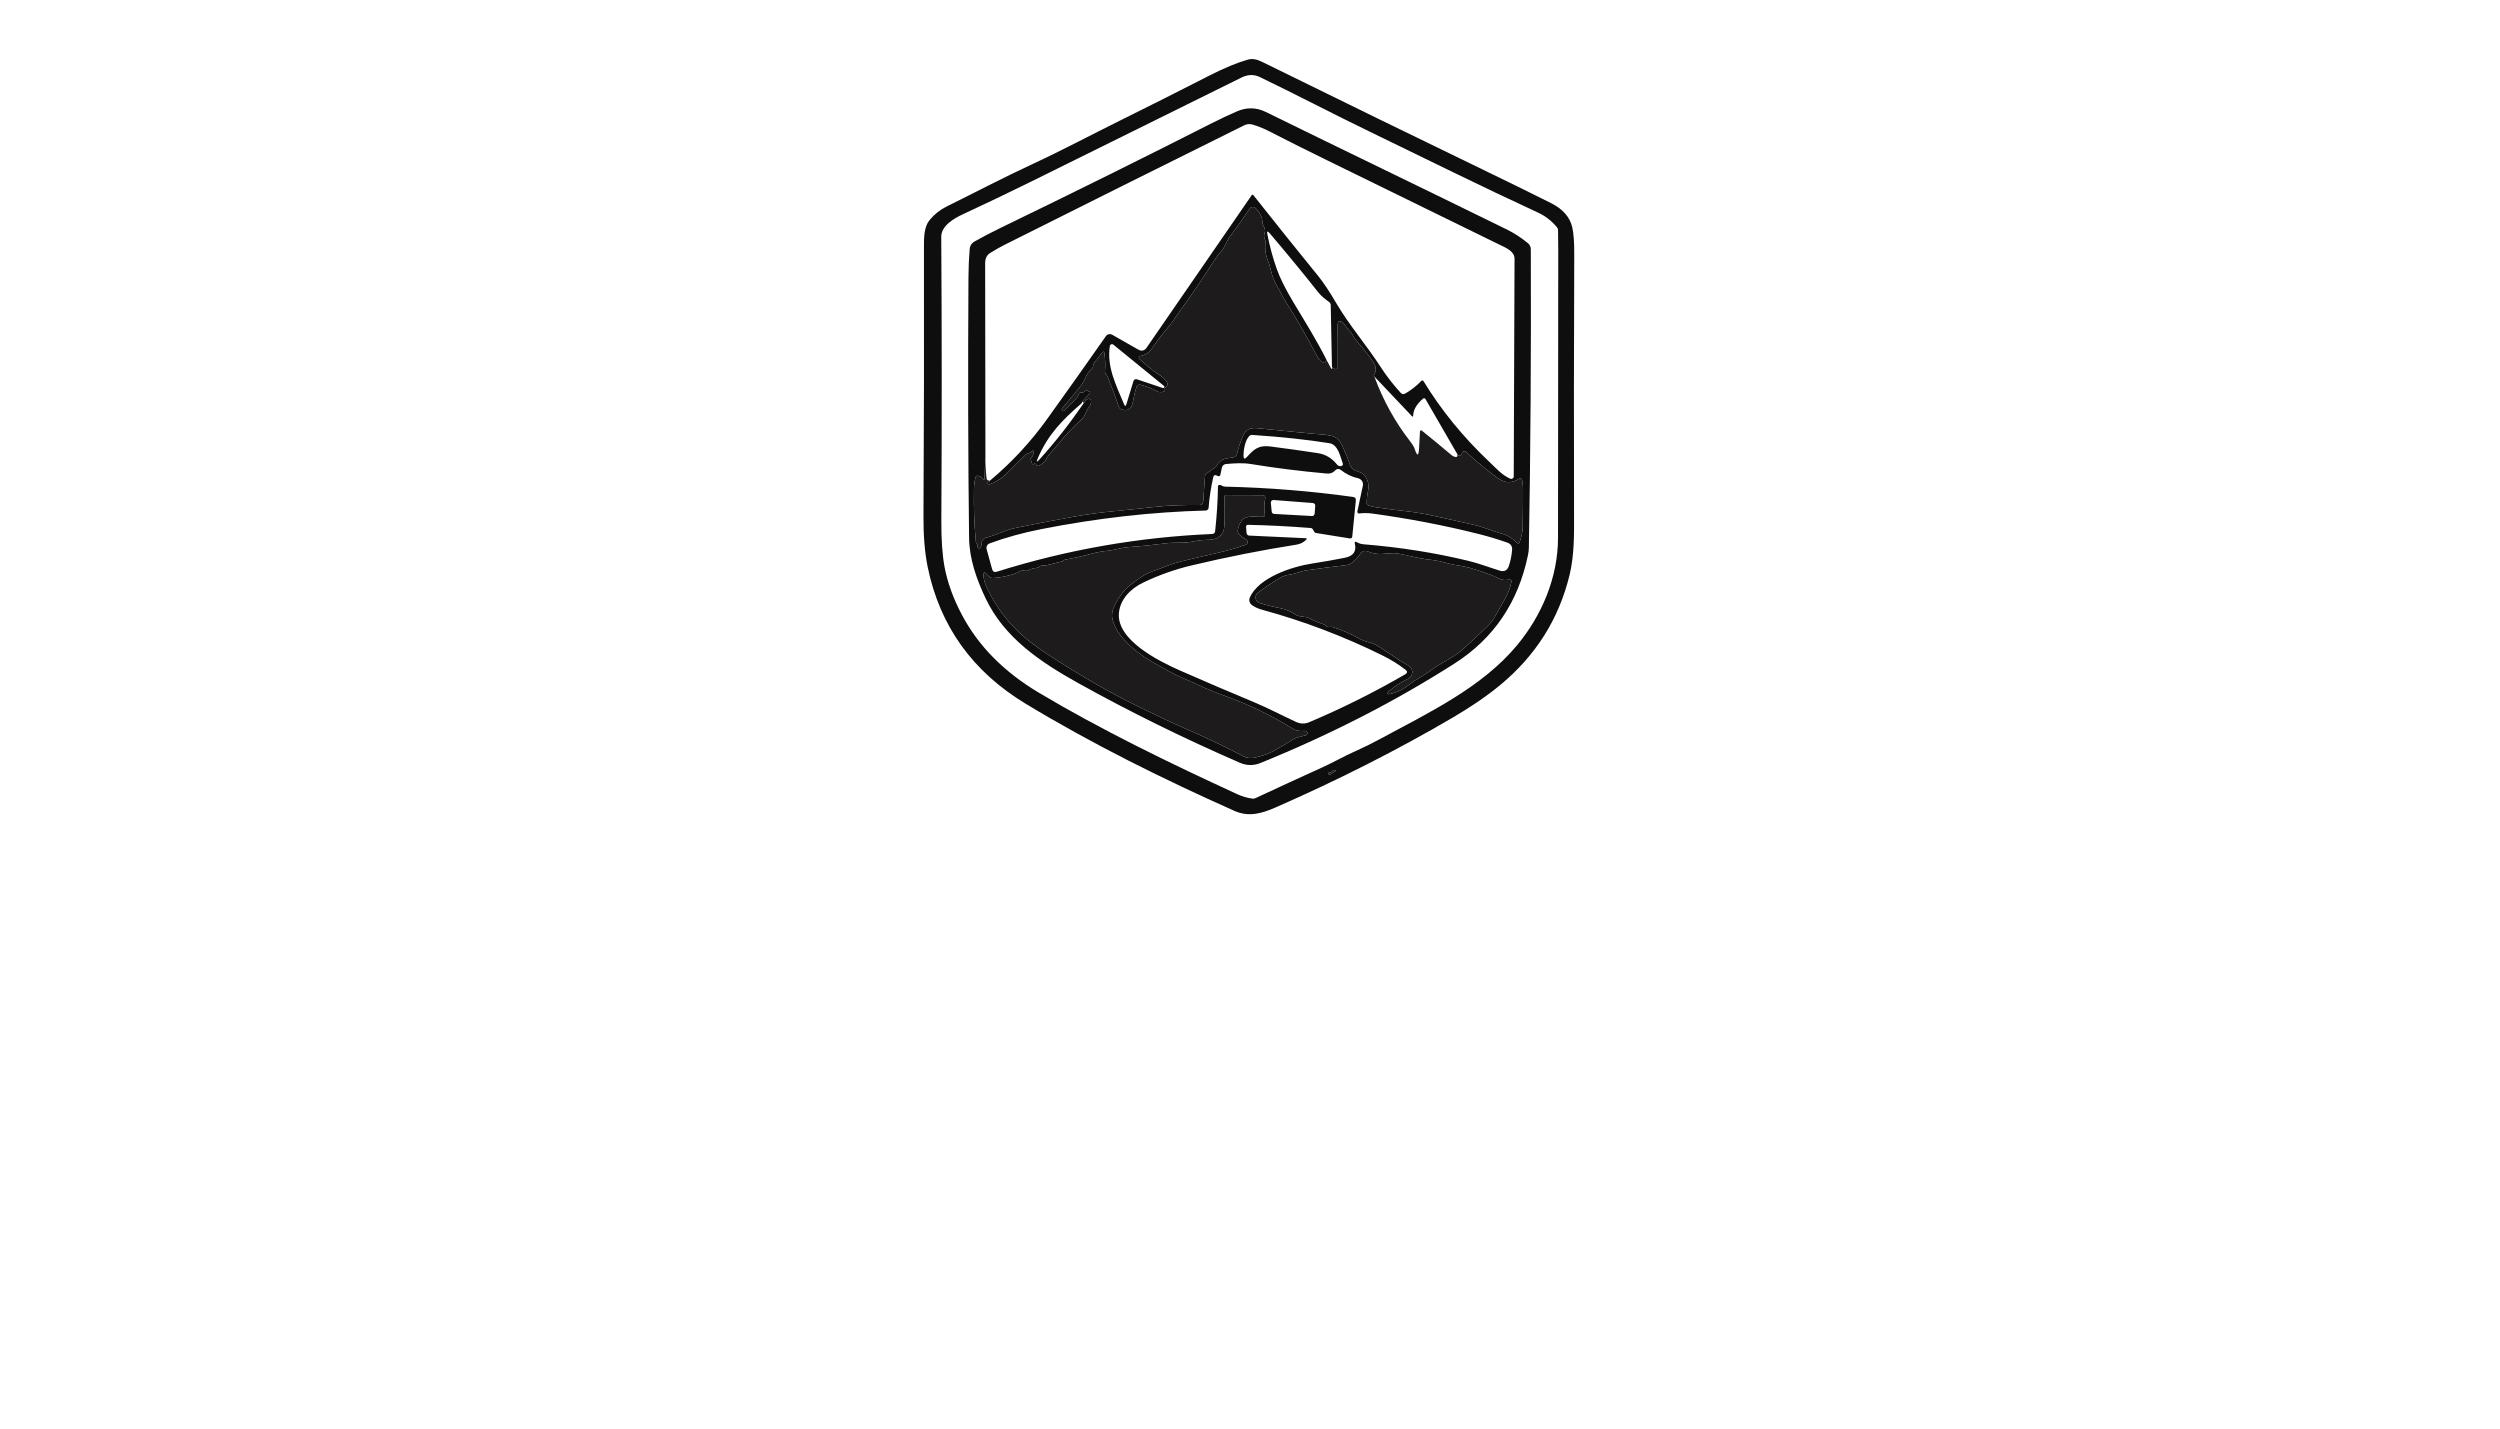 <?xml version="1.0" encoding="utf-8"?>
<svg xmlns="http://www.w3.org/2000/svg" width="490pt" height="280pt" viewBox="0 0 490 280" version="1.1" xmlns:xlink="http://www.w3.org/1999/xlink">
	<g id="surface2">
		<path d="M 237.171 14.746 Q 241.391 12.599 244.581 11.684 Q 245.779 11.342 247.319 12.101 Q 271.795 24.136 291.193 33.514 Q 297.608 36.611 303.987 39.801 Q 307.472 41.537 308.167 44.565 Q 308.566 46.302 308.554 49.839 Q 308.444 77.07 308.514 100.602 C 308.525 104.631 308.589 108.729 307.64 112.677 Q 304.496 125.674 293.92 134.363 C 291.107 136.678 287.917 138.774 284.75 140.638 Q 268.518 150.155 249.93 158.294 C 247.354 159.417 244.784 160.193 241.97 158.942 C 227.909 152.673 214.056 145.819 201.014 137.923 Q 185.384 128.464 181.823 111.12 Q 180.967 106.929 181.001 101.192 Q 181.152 74.812 181.094 48.183 C 181.088 46.574 181.117 44.449 182.188 43.147 Q 183.595 41.433 185.557 40.466 C 191.219 37.67 196.591 34.834 202.501 32.096 C 208.261 29.427 213.772 26.469 219.469 23.661 C 225.385 20.749 231.214 17.774 237.171 14.746 Z M 242.497 155.66 Q 243.933 156.32 245.484 156.534 C 245.675 156.557 245.872 156.528 246.046 156.447 Q 252.761 153.316 259.244 150.375 C 261.421 149.385 263.453 148.204 265.647 147.231 Q 268.015 146.184 270.429 144.875 C 279.934 139.729 290.464 134.779 297.388 126.415 C 302.227 120.573 305.359 113.152 305.371 105.435 Q 305.388 77.145 305.417 48.883 Q 305.417 47.072 305.376 45.086 Q 305.371 44.797 305.185 44.571 Q 303.605 42.666 301.504 41.694 C 290.036 36.397 279.477 31.135 268.541 25.844 C 261.114 22.254 254.098 18.555 246.92 15.099 Q 245.206 14.272 243.336 15.198 Q 222.45 25.56 201.714 35.783 Q 195.624 38.788 188.724 41.995 C 187.016 42.788 184.469 44.247 184.486 46.412 Q 184.66 73.695 184.504 101.864 Q 184.469 107.595 185.135 111.143 Q 185.997 115.717 188.533 120.51 Q 193.366 129.651 203.549 135.729 C 215.868 143.081 229.188 149.53 242.497 155.66 Z M 260.732 151.382 Q 260.535 151.359 260.391 151.469 Q 260.176 151.643 260.477 151.805 C 260.553 151.845 260.64 151.845 260.709 151.799 L 261.682 151.191 Q 262.035 150.965 261.618 150.942 Q 261.218 150.913 261.004 151.255 Q 260.912 151.405 260.732 151.382 Z" style="fill:#0f0e0f;"/>
		<path d="M 248.078 21.936 C 263.152 29.34 279.303 37.103 295.263 44.941 Q 297.492 46.03 299.46 47.65 C 299.825 47.946 300.039 48.391 300.039 48.866 Q 300.155 79.223 299.657 107.282 Q 299.645 108.012 299.495 108.747 Q 296.635 122.698 285.034 130.085 Q 267.534 141.234 247.053 149.547 Q 245.015 150.375 242.983 149.489 Q 226.276 142.212 211.353 133.9 C 203.954 129.778 196.869 125.048 193.187 117.291 C 191.433 113.592 189.997 109.615 189.939 105.424 Q 189.65 82.025 189.818 54.337 Q 189.835 51.599 190.055 48.779 C 190.102 48.183 190.443 47.656 190.958 47.361 Q 193.476 45.943 196.024 44.71 Q 217.888 34.116 237.409 24.2 Q 239.898 22.932 242.416 21.838 Q 245.316 20.581 248.078 21.936 Z M 193.141 89.365 L 192.967 93.73 Q 192.944 94.338 192.614 93.823 Q 192.267 93.279 191.589 93.25 Q 191.317 93.232 191.236 93.499 Q 190.929 94.552 190.9 95.727 Q 190.767 100.995 191.277 106.24 Q 191.3 106.46 191.456 106.611 Q 191.589 106.732 191.572 106.906 C 191.56 107.051 191.589 107.195 191.647 107.328 Q 191.688 107.409 191.769 107.444 Q 192.081 107.572 192.238 107.271 Q 192.423 106.894 192.411 106.495 C 192.388 105.98 192.735 105.522 193.233 105.395 C 195.271 104.874 197.014 103.896 199.126 103.456 Q 204.753 102.292 210.507 101.262 Q 214.346 100.579 218.305 100.196 Q 222.195 99.82 226.207 99.369 Q 230.323 98.911 235.145 98.987 C 235.498 98.992 235.799 98.72 235.822 98.361 L 236.176 93.377 Q 236.199 93.007 236.506 92.792 L 238.179 91.606 Q 238.398 91.449 238.526 91.212 C 239.29 89.8 240.349 89.892 241.756 89.637 Q 242.306 89.539 242.439 88.995 Q 242.925 86.98 243.724 85.249 Q 244.425 83.733 246.341 83.918 Q 251.684 84.439 257.085 84.989 Q 258.075 85.093 259.065 85.145 Q 260.084 85.203 261.079 85.464 C 262.44 85.817 262.862 86.894 263.378 88.034 Q 264.107 89.655 264.593 91.096 C 265.12 92.636 266.677 92.167 267.482 93.227 Q 268.472 94.535 268.148 96.121 Q 267.876 97.447 267.881 98.639 Q 267.881 98.935 268.154 99.033 Q 268.906 99.317 269.699 99.432 Q 272.79 99.884 275.743 100.214 Q 278.487 100.521 281.694 101.256 Q 285.237 102.066 288.785 102.848 C 290.794 103.294 292.612 104.121 294.574 104.677 C 295.628 104.972 296.577 105.603 297.312 106.414 C 297.469 106.587 297.752 106.524 297.833 106.304 C 298.163 105.36 298.435 104.33 298.453 103.334 Q 298.516 99.467 298.516 95.716 Q 298.516 94.9 298.325 94.072 C 298.268 93.817 297.978 93.696 297.758 93.834 C 295.292 95.374 293.862 93.968 292.108 92.607 Q 289.746 90.778 287.292 88.555 C 287.031 88.323 286.614 88.457 286.545 88.798 Q 286.499 89.012 286.354 89.174 Q 286.146 89.418 285.868 89.25 Q 285.74 89.174 285.642 89.024 L 279.425 78.274 Q 279.193 77.88 278.851 78.181 Q 277.04 79.785 276.987 81.417 Q 276.976 81.828 276.692 81.527 L 269.363 73.782 Q 269.253 73.892 269.265 73.643 Q 269.265 73.567 269.306 73.504 Q 270.035 72.3 269.213 71.061 Q 267.702 68.774 265.855 66.789 Q 265.467 66.372 265.23 65.862 Q 264.964 65.284 264.541 64.901 Q 264.182 64.577 263.928 64.155 Q 263.696 63.767 263.436 63.501 Q 262.145 62.163 262.174 64.022 Q 262.226 68.039 262.203 71.958 C 262.203 72.277 261.844 72.462 261.583 72.282 Q 261.566 72.271 261.062 71.976 L 260.825 59.83 Q 260.813 59.419 260.483 59.176 C 259.725 58.62 258.972 58.042 258.393 57.312 Q 253.733 51.436 248.865 45.723 Q 248.211 44.953 248.408 45.943 Q 249.102 49.497 250.237 52.693 Q 251.18 55.367 253.525 59.28 C 255.817 63.101 258.081 66.696 260.055 70.65 Q 259.152 71.756 258.011 69.573 Q 255.221 64.218 251.997 59.113 Q 251.476 58.29 251.053 57.44 Q 250.619 56.577 250.138 55.755 Q 249.473 54.609 249.154 53.214 Q 248.847 51.871 248.379 50.695 Q 247.829 49.329 248.025 47.506 C 248.049 47.303 248.008 47.101 247.915 46.921 Q 247.603 46.307 247.887 45.613 Q 247.991 45.352 247.95 45.074 Q 247.881 44.617 247.62 44.2 Q 247.452 43.94 247.447 43.633 Q 247.4 42.11 246.098 40.802 C 245.756 40.455 245.183 40.513 244.917 40.918 Q 243.18 43.569 241.05 46.383 C 240.361 47.297 240.153 48.357 239.388 49.208 Q 238.578 50.111 238.022 50.996 Q 235.417 55.107 232.615 59.049 Q 232.06 59.825 231.527 60.571 Q 230.983 61.324 230.468 62.105 Q 229.796 63.136 228.939 64.155 Q 227.162 66.279 225.744 68.357 Q 224.945 69.533 223.457 69.793 C 223.197 69.839 223.104 70.164 223.301 70.337 C 224.499 71.391 225.767 72.572 227.127 73.411 Q 227.938 73.903 228.54 74.656 Q 229.177 75.443 228.378 75.964 Q 228.245 76.051 228.279 76.201 Q 228.297 76.288 228.314 76.375 Q 228.372 76.647 228.117 76.74 Q 227.324 77.035 226.63 76.641 Q 225.246 75.848 223.544 75.408 C 223.208 75.321 222.861 75.513 222.751 75.843 Q 222.352 77.058 222.114 78.424 Q 221.917 79.559 221.57 79.941 Q 220.899 80.682 219.712 80.19 C 219.527 80.115 219.376 79.958 219.312 79.767 Q 218.346 76.96 217.142 73.95 Q 216.985 73.556 216.731 73.232 C 216.615 73.087 216.563 72.902 216.58 72.722 Q 216.736 71.003 216.435 69.133 Q 216.383 68.78 216.129 69.029 Q 215.694 69.446 215.359 69.955 Q 215.063 70.412 214.676 70.829 Q 214.288 71.258 214.23 71.837 Q 214.207 72.097 214.004 72.271 Q 213.159 72.994 212.736 74.036 Q 212.383 74.91 211.775 75.692 Q 209.923 78.06 208.18 80.034 Q 208.024 80.207 208.157 80.416 Q 208.337 80.705 208.58 80.462 Q 209.61 79.414 210.791 78.268 Q 211.266 77.811 211.468 77.191 Q 211.561 76.919 211.839 76.954 Q 212.331 77.018 212.673 76.676 C 212.794 76.555 212.979 76.52 213.136 76.589 L 213.489 76.751 Q 213.807 76.902 213.564 77.157 L 212.03 78.777 Q 212.157 78.905 211.92 79.113 C 208.25 82.297 205.413 85.14 203.404 89.829 Q 202.924 90.952 203.746 90.049 Q 208.302 85.018 212.435 78.986 Q 212.881 78.204 213.442 78.158 Q 213.761 78.135 213.819 78.448 C 213.975 79.374 213.298 79.86 213.014 80.474 Q 212.811 80.908 212.597 81.371 Q 212.4 81.805 212.018 82.152 Q 209.419 84.543 207.196 87.293 Q 206.739 87.86 206.235 88.399 Q 205.5 89.186 204.91 90.228 Q 204.539 90.871 203.624 91.282 Q 203.283 91.432 203.127 91.096 Q 202.965 90.737 202.646 90.946 Q 202.374 91.119 202.276 90.818 L 202.032 90.077 Q 201.957 89.84 202.142 89.678 Q 202.617 89.25 202.548 88.538 Q 202.507 88.098 202.229 88.439 Q 201.957 88.775 201.506 88.868 C 201.32 88.902 201.147 88.995 201.014 89.128 Q 199.155 91.009 197.32 92.804 Q 195.919 94.188 194.044 94.905 C 193.911 94.958 193.754 94.946 193.633 94.871 Q 193.349 94.697 193.436 94.529 Q 193.453 94.494 193.488 94.5 Q 193.679 94.518 193.864 94.465 Q 193.94 94.442 193.974 94.373 Q 194.038 94.263 194.009 94.222 Q 200.365 88.92 205.245 82.123 Q 210.942 74.193 216.754 65.891 C 217.032 65.492 217.57 65.37 217.998 65.613 L 223.081 68.508 Q 224.088 69.081 224.748 68.126 L 245.345 38.238 C 245.415 38.139 245.565 38.133 245.64 38.226 Q 252.188 46.504 258.405 54.146 Q 259.875 55.952 261.983 59.535 C 264.454 63.744 267.887 67.726 270.585 71.894 Q 272.362 74.638 274.562 77.023 C 274.77 77.255 275.112 77.307 275.384 77.157 Q 277.092 76.201 278.591 74.65 C 278.713 74.528 278.915 74.552 279.002 74.696 Q 284.276 83.339 291.981 90.587 C 293.208 91.745 294.302 93.041 295.987 93.823 C 296.317 93.973 296.693 93.736 296.693 93.371 Q 296.78 72.502 296.849 50.736 C 296.855 49.237 295.182 48.582 294.047 48.027 Q 277.155 39.743 260.234 31.476 Q 254.393 28.622 248.755 25.728 Q 247.053 24.854 245.449 24.402 C 244.928 24.257 244.378 24.31 243.892 24.547 Q 219.77 36.507 196.88 47.992 Q 195.723 48.571 194.096 49.567 Q 193.089 50.186 193.089 51.587 Q 193.112 70.482 193.141 89.365 Z M 222.821 74.337 L 227.897 76.045 C 228.152 76.132 228.337 75.796 228.129 75.628 L 218.213 67.547 C 217.958 67.344 217.576 67.489 217.529 67.813 C 216.898 71.918 218.757 75.478 220.325 79.258 Q 220.58 79.86 220.771 79.235 L 222.166 74.673 C 222.253 74.395 222.548 74.245 222.821 74.337 Z M 244.39 89.58 C 245.814 88.011 246.694 87.218 248.975 87.507 Q 253.305 88.057 258.231 88.804 C 259.823 89.047 261.045 89.794 262.046 91.038 Q 262.417 91.496 262.967 91.316 C 263.152 91.258 263.256 91.056 263.192 90.871 C 262.718 89.528 262.26 87.137 260.576 86.87 Q 253.907 85.805 245.444 85.249 Q 245.079 85.226 244.83 85.493 C 244.014 86.361 243.719 88.266 243.73 89.325 Q 243.736 90.297 244.39 89.58 Z M 265.96 106.281 C 266.4 106.535 266.828 106.645 267.337 106.686 Q 278.018 107.554 287.853 109.939 C 289.931 110.437 291.9 111.219 293.949 111.844 Q 295.292 112.249 295.738 110.918 Q 296.236 109.441 296.369 107.809 Q 296.461 106.703 295.414 106.344 Q 292.525 105.337 289.764 104.648 Q 279.691 102.124 269.022 100.665 Q 267.661 100.48 266.411 100.642 C 266.185 100.671 265.994 100.469 266.041 100.249 L 267.117 95.201 C 267.262 94.535 266.834 93.875 266.168 93.73 Q 264.344 93.337 262.77 92.086 C 262.457 91.837 262.006 91.872 261.734 92.167 Q 261.068 92.902 260.09 92.816 Q 252.413 92.138 245.183 90.952 C 243.58 90.685 241.901 90.807 240.291 90.952 C 239.904 90.986 239.579 91.27 239.498 91.646 L 239.192 93.041 Q 239.099 93.47 238.694 93.296 L 238.427 93.186 Q 237.93 92.972 237.808 93.499 Q 237.096 96.584 236.888 99.531 C 236.864 99.826 236.621 100.058 236.326 100.063 Q 220.459 100.48 204.064 103.716 Q 198.617 104.787 193.957 106.512 C 193.5 106.68 193.251 107.166 193.378 107.629 L 194.455 111.554 Q 194.652 112.284 195.375 112.058 Q 216.007 105.574 237.6 104.66 C 237.895 104.648 238.138 104.422 238.167 104.127 Q 238.659 99.548 238.723 95.363 Q 238.728 95.039 239.053 95.05 Q 239.296 95.056 239.51 95.195 Q 239.788 95.374 240.118 95.38 Q 252.824 95.675 265.195 97.4 Q 265.809 97.487 265.745 98.107 L 265.045 105.14 Q 264.999 105.603 264.541 105.528 L 257.965 104.474 C 257.791 104.446 257.635 104.336 257.548 104.173 L 257.334 103.786 Q 257.189 103.514 256.883 103.49 Q 250.659 102.998 244.639 102.865 Q 244.199 102.854 244.234 103.294 L 244.321 104.417 Q 244.355 104.955 244.894 104.978 L 255.91 105.488 Q 256.275 105.499 256.02 105.771 Q 255.256 106.57 254.092 106.755 Q 244.048 108.33 233.559 110.819 Q 228.708 111.965 224.071 114.183 C 221.587 115.369 219.544 117.471 219.307 120.162 C 218.849 125.425 226.989 129.529 231.313 131.434 Q 238.271 134.496 245.756 137.616 C 248.575 138.797 251.261 140.221 254.011 141.489 Q 255.325 142.097 256.605 141.553 Q 266.33 137.442 275.419 132.163 Q 276.113 131.758 275.477 131.266 Q 273.439 129.691 270.944 128.458 Q 259.574 122.843 247.331 119.497 Q 246.208 119.19 245.38 118.599 C 244.899 118.258 244.732 117.621 244.975 117.083 C 246.711 113.21 253.166 111.062 257.212 110.443 Q 260.379 109.957 263.546 109.331 Q 266.087 108.828 265.554 106.582 Q 265.41 105.968 265.96 106.281 Z M 202.38 126.171 Q 203.63 127.121 205.135 128.111 Q 214.6 134.322 222.844 138.357 Q 225.078 139.445 227.498 140.603 Q 229.75 141.68 232.233 142.762 Q 238.317 145.396 243.661 148.204 C 245.062 148.933 246.156 148.436 247.47 148.077 Q 249.351 147.573 253.293 145.009 C 254.104 144.482 255.001 144.395 255.91 144.117 Q 256.165 144.042 256.246 143.787 Q 256.304 143.613 256.17 143.474 Q 255.922 143.214 255.557 143.254 C 254.833 143.33 254.063 143.249 253.432 142.855 Q 247.128 138.901 239.498 136.18 Q 237.438 135.445 235.631 134.6 Q 233.738 133.709 231.816 132.892 C 229.808 132.036 228.059 130.953 226.172 129.911 Q 222.19 127.711 219.66 124.591 Q 218.618 123.306 218.103 121.592 Q 217.697 120.249 218.438 118.75 Q 219.741 116.116 221.379 114.796 Q 224.054 112.631 225.611 112.087 Q 227.012 111.595 228.499 111.004 Q 230.005 110.402 231.475 110.043 Q 235.064 109.164 238.468 108.405 Q 241.536 107.716 244.153 106.784 C 244.622 106.616 244.668 105.968 244.228 105.736 Q 243.36 105.279 242.775 104.544 Q 242.555 104.272 242.607 103.925 Q 242.798 102.697 243.522 101.881 C 244.367 100.926 246.364 101.366 247.551 101.296 Q 247.979 101.273 247.915 100.851 Q 247.655 99.207 247.991 97.644 C 248.06 97.343 247.829 97.059 247.522 97.059 L 240.361 97.036 C 240.129 97.03 239.944 97.227 239.956 97.458 Q 240.106 100.428 239.973 103.143 C 239.892 104.822 238.682 105.789 237.032 105.794 Q 235.365 105.806 233.617 106.171 C 231.967 106.512 230.317 106.257 228.638 106.477 Q 224.939 106.97 221.176 107.242 C 219.741 107.346 218.409 107.826 217.02 107.965 Q 215.463 108.116 213.998 108.515 Q 211.266 109.256 208.748 109.69 Q 208.562 109.725 208.435 109.887 C 208.377 109.957 208.302 110.009 208.209 110.032 L 205.141 110.79 Q 204.84 110.86 204.539 110.819 Q 204.093 110.761 203.752 111.057 Q 203.497 111.282 203.156 111.311 Q 202.305 111.386 201.598 111.757 Q 201.222 111.954 200.805 111.867 Q 200.278 111.757 199.804 112.006 Q 199.103 112.371 199.057 112.388 Q 196.863 113.164 194.623 113.297 C 194.356 113.314 194.096 113.222 193.911 113.036 L 193.222 112.359 Q 192.822 111.971 192.782 112.521 Q 192.707 113.569 193.297 114.883 Q 195.653 120.11 199.798 123.995 Q 201.066 125.181 202.38 126.171 Z M 249.623 98.002 C 249.311 97.979 249.056 98.24 249.085 98.552 L 249.253 100.278 C 249.276 100.521 249.478 100.717 249.727 100.729 L 257.143 101.14 C 257.415 101.157 257.652 100.949 257.67 100.677 L 257.786 99.137 C 257.809 98.859 257.6 98.616 257.322 98.593 L 249.623 98.002 Z M 274.359 129.448 Q 275.123 129.946 275.951 130.391 C 277.15 131.046 277.086 132.51 275.893 133.083 Q 274.18 133.905 272.663 135.115 Q 270.955 136.476 273.051 135.868 Q 274.788 135.358 276.27 134.149 Q 277.167 133.413 278.18 132.863 Q 279.147 132.337 280.131 131.619 Q 281.688 130.478 283.627 129.396 Q 285.561 128.313 286.979 127.028 Q 289.167 125.048 291.442 122.843 Q 292.508 121.812 293.162 120.585 C 294.348 118.368 295.715 116.649 296.23 114.09 Q 296.346 113.528 295.772 113.615 C 295.194 113.702 294.586 113.737 294.042 113.482 Q 291.309 112.208 287.975 111.265 C 286.516 110.854 285.092 110.819 283.679 110.397 Q 281.891 109.87 280.252 109.702 C 278.041 109.482 276.021 108.839 273.85 108.469 Q 273.126 108.347 271.048 108.561 Q 269.63 108.712 268.101 108.087 C 267.523 107.849 266.915 108.035 266.591 108.573 C 266.197 109.239 265.641 109.76 265.028 110.258 Q 264.483 110.698 263.812 110.773 Q 259.291 111.3 255.835 111.821 C 254.77 111.983 253.878 112.498 252.778 112.631 Q 251.667 112.77 250.63 113.401 Q 248.564 114.663 246.538 116.191 C 245.808 116.741 245.999 117.887 246.868 118.171 Q 248.755 118.779 250.856 119.19 Q 252.477 119.503 253.797 120.406 C 254.717 121.031 255.69 120.689 256.663 121.204 Q 258 121.917 259.389 122.339 Q 259.638 122.414 259.8 122.611 Q 260.119 122.993 260.651 122.883 Q 260.935 122.825 261.213 122.912 Q 263.939 123.775 266.261 125.083 Q 267.181 125.604 268.235 125.87 Q 269.387 126.16 270.429 126.854 Q 272.414 128.18 274.359 129.448 Z" style="fill:#0f0e0f;"/>
		<path d="M 260.055 70.65 L 260.894 72.213 Q 260.981 72.369 261.108 72.242 Q 261.184 72.161 261.062 71.976 Q 261.566 72.271 261.583 72.282 C 261.844 72.462 262.203 72.277 262.203 71.958 Q 262.226 68.039 262.174 64.022 Q 262.145 62.163 263.436 63.501 Q 263.696 63.767 263.928 64.155 Q 264.182 64.577 264.541 64.901 Q 264.964 65.284 265.23 65.862 Q 265.467 66.372 265.855 66.789 Q 267.702 68.774 269.213 71.061 Q 270.035 72.3 269.306 73.504 Q 269.265 73.567 269.265 73.643 Q 269.253 73.892 269.363 73.782 Q 271.963 80.821 276.385 86.5 Q 277.097 87.409 277.288 88.011 Q 278 90.193 278.134 87.907 Q 278.232 86.251 278.313 84.561 C 278.319 84.381 278.533 84.283 278.672 84.399 Q 281.659 86.789 284.444 89.157 Q 284.687 89.365 284.982 89.487 Q 285.763 89.805 285.642 89.024 Q 285.74 89.174 285.868 89.25 Q 286.146 89.418 286.354 89.174 Q 286.499 89.012 286.545 88.798 C 286.614 88.457 287.031 88.323 287.292 88.555 Q 289.746 90.778 292.108 92.607 C 293.862 93.968 295.292 95.374 297.758 93.834 C 297.978 93.696 298.268 93.817 298.325 94.072 Q 298.516 94.9 298.516 95.716 Q 298.516 99.467 298.453 103.334 C 298.435 104.33 298.163 105.36 297.833 106.304 C 297.752 106.524 297.469 106.587 297.312 106.414 C 296.577 105.603 295.628 104.972 294.574 104.677 C 292.612 104.121 290.794 103.294 288.785 102.848 Q 285.237 102.066 281.694 101.256 Q 278.487 100.521 275.743 100.214 Q 272.79 99.884 269.699 99.432 Q 268.906 99.317 268.154 99.033 Q 267.881 98.935 267.881 98.639 Q 267.876 97.447 268.148 96.121 Q 268.472 94.535 267.482 93.227 C 266.677 92.167 265.12 92.636 264.593 91.096 Q 264.107 89.655 263.378 88.034 C 262.862 86.894 262.44 85.817 261.079 85.464 Q 260.084 85.203 259.065 85.145 Q 258.075 85.093 257.085 84.989 Q 251.684 84.439 246.341 83.918 Q 244.425 83.733 243.724 85.249 Q 242.925 86.98 242.439 88.995 Q 242.306 89.539 241.756 89.637 C 240.349 89.892 239.29 89.8 238.526 91.212 Q 238.398 91.449 238.179 91.606 L 236.506 92.792 Q 236.199 93.007 236.176 93.377 L 235.822 98.361 C 235.799 98.72 235.498 98.992 235.145 98.987 Q 230.323 98.911 226.207 99.369 Q 222.195 99.82 218.305 100.196 Q 214.346 100.579 210.507 101.262 Q 204.753 102.292 199.126 103.456 C 197.014 103.896 195.271 104.874 193.233 105.395 C 192.735 105.522 192.388 105.98 192.411 106.495 Q 192.423 106.894 192.238 107.271 Q 192.081 107.572 191.769 107.444 Q 191.688 107.409 191.647 107.328 C 191.589 107.195 191.56 107.051 191.572 106.906 Q 191.589 106.732 191.456 106.611 Q 191.3 106.46 191.277 106.24 Q 190.767 100.995 190.9 95.727 Q 190.929 94.552 191.236 93.499 Q 191.317 93.232 191.589 93.25 Q 192.267 93.279 192.614 93.823 Q 192.944 94.338 192.967 93.73 L 193.141 89.365 Q 193.112 91.629 193.384 93.846 Q 193.424 94.188 194.009 94.222 Q 194.038 94.263 193.974 94.373 Q 193.94 94.442 193.864 94.465 Q 193.679 94.518 193.488 94.5 Q 193.453 94.494 193.436 94.529 Q 193.349 94.697 193.633 94.871 C 193.754 94.946 193.911 94.958 194.044 94.905 Q 195.919 94.188 197.32 92.804 Q 199.155 91.009 201.014 89.128 C 201.147 88.995 201.32 88.902 201.506 88.868 Q 201.957 88.775 202.229 88.439 Q 202.507 88.098 202.548 88.538 Q 202.617 89.25 202.142 89.678 Q 201.957 89.84 202.032 90.077 L 202.276 90.818 Q 202.374 91.119 202.646 90.946 Q 202.965 90.737 203.127 91.096 Q 203.283 91.432 203.624 91.282 Q 204.539 90.871 204.91 90.228 Q 205.5 89.186 206.235 88.399 Q 206.739 87.86 207.196 87.293 Q 209.419 84.543 212.018 82.152 Q 212.4 81.805 212.597 81.371 Q 212.811 80.908 213.014 80.474 C 213.298 79.86 213.975 79.374 213.819 78.448 Q 213.761 78.135 213.442 78.158 Q 212.881 78.204 212.435 78.986 Q 212.337 78.783 212.03 78.777 L 213.564 77.157 Q 213.807 76.902 213.489 76.751 L 213.136 76.589 C 212.979 76.52 212.794 76.555 212.673 76.676 Q 212.331 77.018 211.839 76.954 Q 211.561 76.919 211.468 77.191 Q 211.266 77.811 210.791 78.268 Q 209.61 79.414 208.58 80.462 Q 208.337 80.705 208.157 80.416 Q 208.024 80.207 208.18 80.034 Q 209.923 78.06 211.775 75.692 Q 212.383 74.91 212.736 74.036 Q 213.159 72.994 214.004 72.271 Q 214.207 72.097 214.23 71.837 Q 214.288 71.258 214.676 70.829 Q 215.063 70.412 215.359 69.955 Q 215.694 69.446 216.129 69.029 Q 216.383 68.78 216.435 69.133 Q 216.736 71.003 216.58 72.722 C 216.563 72.902 216.615 73.087 216.731 73.232 Q 216.985 73.556 217.142 73.95 Q 218.346 76.96 219.312 79.767 C 219.376 79.958 219.527 80.115 219.712 80.19 Q 220.899 80.682 221.57 79.941 Q 221.917 79.559 222.114 78.424 Q 222.352 77.058 222.751 75.843 C 222.861 75.513 223.208 75.321 223.544 75.408 Q 225.246 75.848 226.63 76.641 Q 227.324 77.035 228.117 76.74 Q 228.372 76.647 228.314 76.375 Q 228.297 76.288 228.279 76.201 Q 228.245 76.051 228.378 75.964 Q 229.177 75.443 228.54 74.656 Q 227.938 73.903 227.127 73.411 C 225.767 72.572 224.499 71.391 223.301 70.337 C 223.104 70.164 223.197 69.839 223.457 69.793 Q 224.945 69.533 225.744 68.357 Q 227.162 66.279 228.939 64.155 Q 229.796 63.136 230.468 62.105 Q 230.983 61.324 231.527 60.571 Q 232.06 59.825 232.615 59.049 Q 235.417 55.107 238.022 50.996 Q 238.578 50.111 239.388 49.208 C 240.153 48.357 240.361 47.297 241.05 46.383 Q 243.18 43.569 244.917 40.918 C 245.183 40.513 245.756 40.455 246.098 40.802 Q 247.4 42.11 247.447 43.633 Q 247.452 43.94 247.62 44.2 Q 247.881 44.617 247.95 45.074 Q 247.991 45.352 247.887 45.613 Q 247.603 46.307 247.915 46.921 C 248.008 47.101 248.049 47.303 248.025 47.506 Q 247.829 49.329 248.379 50.695 Q 248.847 51.871 249.154 53.214 Q 249.473 54.609 250.138 55.755 Q 250.619 56.577 251.053 57.44 Q 251.476 58.29 251.997 59.113 Q 255.221 64.218 258.011 69.573 Q 259.152 71.756 260.055 70.65 Z" style="fill:#1d1b1b;"/>
		<path d="M 199.798 123.995 Q 195.653 120.11 193.297 114.883 Q 192.707 113.569 192.782 112.521 Q 192.822 111.971 193.222 112.359 L 193.911 113.036 C 194.096 113.222 194.356 113.314 194.623 113.297 Q 196.863 113.164 199.057 112.388 Q 199.103 112.371 199.804 112.006 Q 200.278 111.757 200.805 111.867 Q 201.222 111.954 201.598 111.757 Q 202.305 111.386 203.156 111.311 Q 203.497 111.282 203.752 111.057 Q 204.093 110.761 204.539 110.819 Q 204.84 110.86 205.141 110.79 L 208.209 110.032 C 208.302 110.009 208.377 109.957 208.435 109.887 Q 208.562 109.725 208.748 109.69 Q 211.266 109.256 213.998 108.515 Q 215.463 108.116 217.02 107.965 C 218.409 107.826 219.741 107.346 221.176 107.242 Q 224.939 106.97 228.638 106.477 C 230.317 106.257 231.967 106.512 233.617 106.171 Q 235.365 105.806 237.032 105.794 C 238.682 105.789 239.892 104.822 239.973 103.143 Q 240.106 100.428 239.956 97.458 C 239.944 97.227 240.129 97.03 240.361 97.036 L 247.522 97.059 C 247.829 97.059 248.06 97.343 247.991 97.644 Q 247.655 99.207 247.915 100.851 Q 247.979 101.273 247.551 101.296 C 246.364 101.366 244.367 100.926 243.522 101.881 Q 242.798 102.697 242.607 103.925 Q 242.555 104.272 242.775 104.544 Q 243.36 105.279 244.228 105.736 C 244.668 105.968 244.622 106.616 244.153 106.784 Q 241.536 107.716 238.468 108.405 Q 235.064 109.164 231.475 110.043 Q 230.005 110.402 228.499 111.004 Q 227.012 111.595 225.611 112.087 Q 224.054 112.631 221.379 114.796 Q 219.741 116.116 218.438 118.75 Q 217.697 120.249 218.103 121.592 Q 218.618 123.306 219.66 124.591 Q 222.19 127.711 226.172 129.911 C 228.059 130.953 229.808 132.036 231.816 132.892 Q 233.738 133.709 235.631 134.6 Q 237.438 135.445 239.498 136.18 Q 247.128 138.901 253.432 142.855 C 254.063 143.249 254.833 143.33 255.557 143.254 Q 255.922 143.214 256.17 143.474 Q 256.304 143.613 256.246 143.787 Q 256.165 144.042 255.91 144.117 C 255.001 144.395 254.104 144.482 253.293 145.009 Q 249.351 147.573 247.47 148.077 C 246.156 148.436 245.062 148.933 243.661 148.204 Q 238.317 145.396 232.233 142.762 Q 229.75 141.68 227.498 140.603 Q 225.078 139.445 222.844 138.357 Q 214.6 134.322 205.135 128.111 Q 203.63 127.121 202.38 126.171 Q 201.066 125.181 199.798 123.995 Z" style="fill:#1d1b1b;"/>
		<path d="M 274.359 129.448 Q 272.414 128.18 270.429 126.854 Q 269.387 126.16 268.235 125.87 Q 267.181 125.604 266.261 125.083 Q 263.939 123.775 261.213 122.912 Q 260.935 122.825 260.651 122.883 Q 260.119 122.993 259.8 122.611 Q 259.638 122.414 259.389 122.339 Q 258 121.917 256.663 121.204 C 255.69 120.689 254.717 121.031 253.797 120.406 Q 252.477 119.503 250.856 119.19 Q 248.755 118.779 246.868 118.171 C 245.999 117.887 245.808 116.741 246.538 116.191 Q 248.564 114.663 250.63 113.401 Q 251.667 112.77 252.778 112.631 C 253.878 112.498 254.77 111.983 255.835 111.821 Q 259.291 111.3 263.812 110.773 Q 264.483 110.698 265.028 110.258 C 265.641 109.76 266.197 109.239 266.591 108.573 C 266.915 108.035 267.523 107.849 268.101 108.087 Q 269.63 108.712 271.048 108.561 Q 273.126 108.347 273.85 108.469 C 276.021 108.839 278.041 109.482 280.252 109.702 Q 281.891 109.87 283.679 110.397 C 285.092 110.819 286.516 110.854 287.975 111.265 Q 291.309 112.208 294.042 113.482 C 294.586 113.737 295.194 113.702 295.772 113.615 Q 296.346 113.528 296.23 114.09 C 295.715 116.649 294.348 118.368 293.162 120.585 Q 292.508 121.812 291.442 122.843 Q 289.167 125.048 286.979 127.028 Q 285.561 128.313 283.627 129.396 Q 281.688 130.478 280.131 131.619 Q 279.147 132.337 278.18 132.863 Q 277.167 133.413 276.27 134.149 Q 274.788 135.358 273.051 135.868 Q 270.955 136.476 272.663 135.115 Q 274.18 133.905 275.893 133.083 C 277.086 132.51 277.15 131.046 275.951 130.391 Q 275.123 129.946 274.359 129.448 Z" style="fill:#1d1b1b;"/>
		<path d="M 261.004 151.255 Q 261.218 150.913 261.618 150.942 Q 262.035 150.965 261.682 151.191 L 260.709 151.799 C 260.64 151.845 260.553 151.845 260.477 151.805 Q 260.176 151.643 260.391 151.469 Q 260.535 151.359 260.732 151.382 Q 260.912 151.405 261.004 151.255 Z" style="fill:#1d1b1b;"/>
	</g>
	<g id="surface4">
	</g>
</svg>
